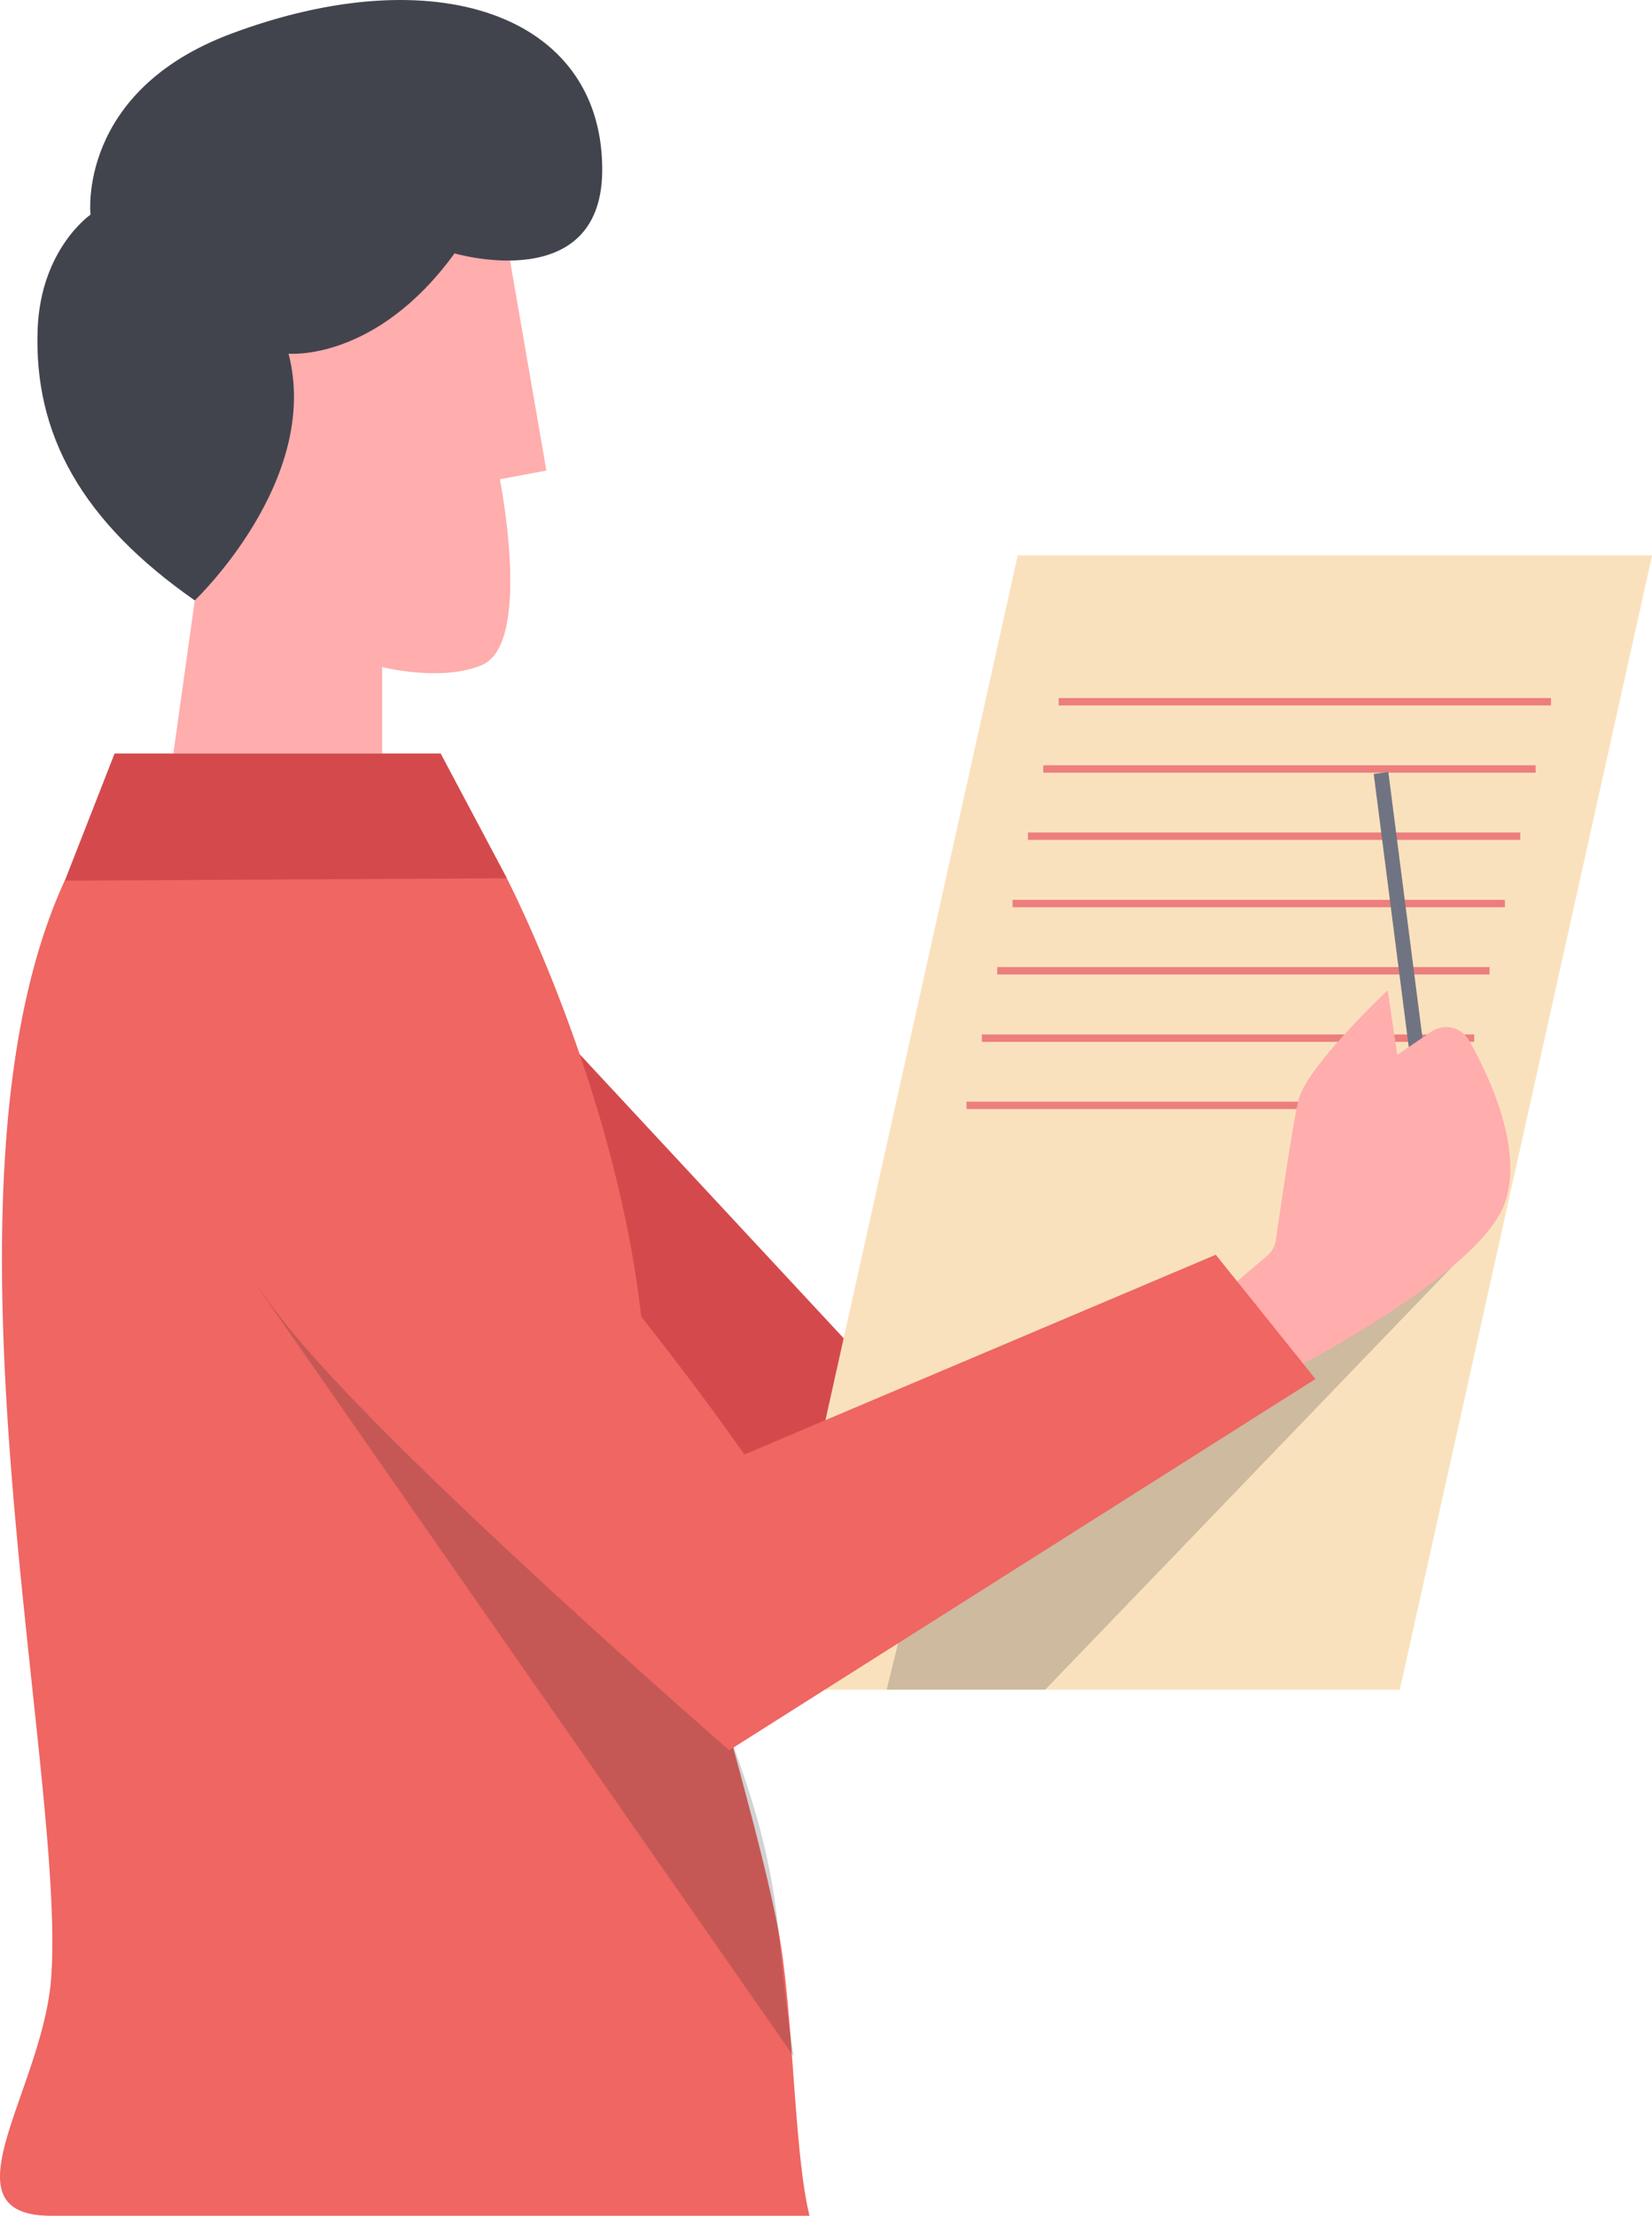 <svg viewBox="0 0 111.87 150" xmlns="http://www.w3.org/2000/svg"><path d="m32 63.56 27.11 29.15 31.61-16.71 5 7.14-29.36 26.71a11.34 11.34 0 0 1 -15.63-.33l-23.14-27.37z" fill="#d44a4c"/><path d="m34 14.53 3 17.32-3.15.59s2.21 11.05-1.18 12.56c-2.74 1.19-6.79.15-6.79.15v5.85h-14.14l1.45-10.36-1.45-25.64z" fill="#ffadad"/><path d="m19 57.43 15.31 2s7.44 14.32 9.14 29.94 7.21 30.8 9.23 41.14c1.06 5.44 1.06 15.15 2.14 19.47h-51.35c-7.53 0-.54-8.51 0-16.16 1-14.33-8.62-53.5.92-74.23a54.31 54.31 0 0 1 14.61-2.16z" fill="#ef6662"/><path d="m53.76 139.21c-.41-2.2-.81-6.17-1.06-8.68-1.1-10.75-5.7-16.53-7.58-26.93l-27.75-16.6z" fill="#212226" opacity=".2"/><path d="m94.79 114.37h-42.95l17.08-76.78h42.96z" fill="#fae1bd"/><path d="m60.04 114.37h10.74l27.93-29.01-35.33 15.45z" fill="#212226" opacity=".2"/><g fill="none" stroke-miterlimit="10"><path d="m71.69 47.5h33.34" stroke="#ed7e7e" stroke-width=".5"/><path d="m70.65 52.05h33.34" stroke="#ed7e7e" stroke-width=".5"/><path d="m69.61 56.6h33.34" stroke="#ed7e7e" stroke-width=".5"/><path d="m68.57 61.16h33.34" stroke="#ed7e7e" stroke-width=".5"/><path d="m67.53 65.71h33.34" stroke="#ed7e7e" stroke-width=".5"/><path d="m66.49 70.27h33.34" stroke="#ed7e7e" stroke-width=".5"/><path d="m65.45 74.82h33.34" stroke="#ed7e7e" stroke-width=".5"/><path d="m93.52 52.32 3.52 27.42" stroke="#707482"/></g><path d="m19.54 23.94s5.9.56 11.24-6.79c0 0 10.18 3 10-5.9-.16-10.25-11.29-14.14-25.12-8.97-10.47 3.91-9.53 12.25-9.53 12.25s-3.36 2.3-3.58 7.72c-.28 7.17 3 13.06 10.64 18.39 0 0 8.57-8.13 6.35-16.7z" fill="#42444d"/><path d="m4.39 59.61 3.37-8.61h22.08l4.49 8.45z" fill="#d44a4c"/><path d="m83.39 87.06 2.42-2.06a1.74 1.74 0 0 0 .59-1.07c.3-2.06 1.23-8.46 1.57-9.6.69-2.3 6-7.3 6-7.3l.65 4.37 2.31-1.57a1.78 1.78 0 0 1 2.56.61c1.46 2.59 3.82 7.69 2.29 11.3-1.78 4.02-10.78 9.13-14.21 10.93a1.76 1.76 0 0 1 -2.2-.46l-2.2-2.68a1.79 1.79 0 0 1 .22-2.47z" fill="#ffadad"/><path d="m15.11 67.75c9.33-6.69 35.3 30.7 35.3 30.7l31.92-13.52 6.75 8.41-39.7 25.13s-23.33-20.28-30.15-29-10.65-17.04-4.12-21.72z" fill="#ef6662"/></svg>